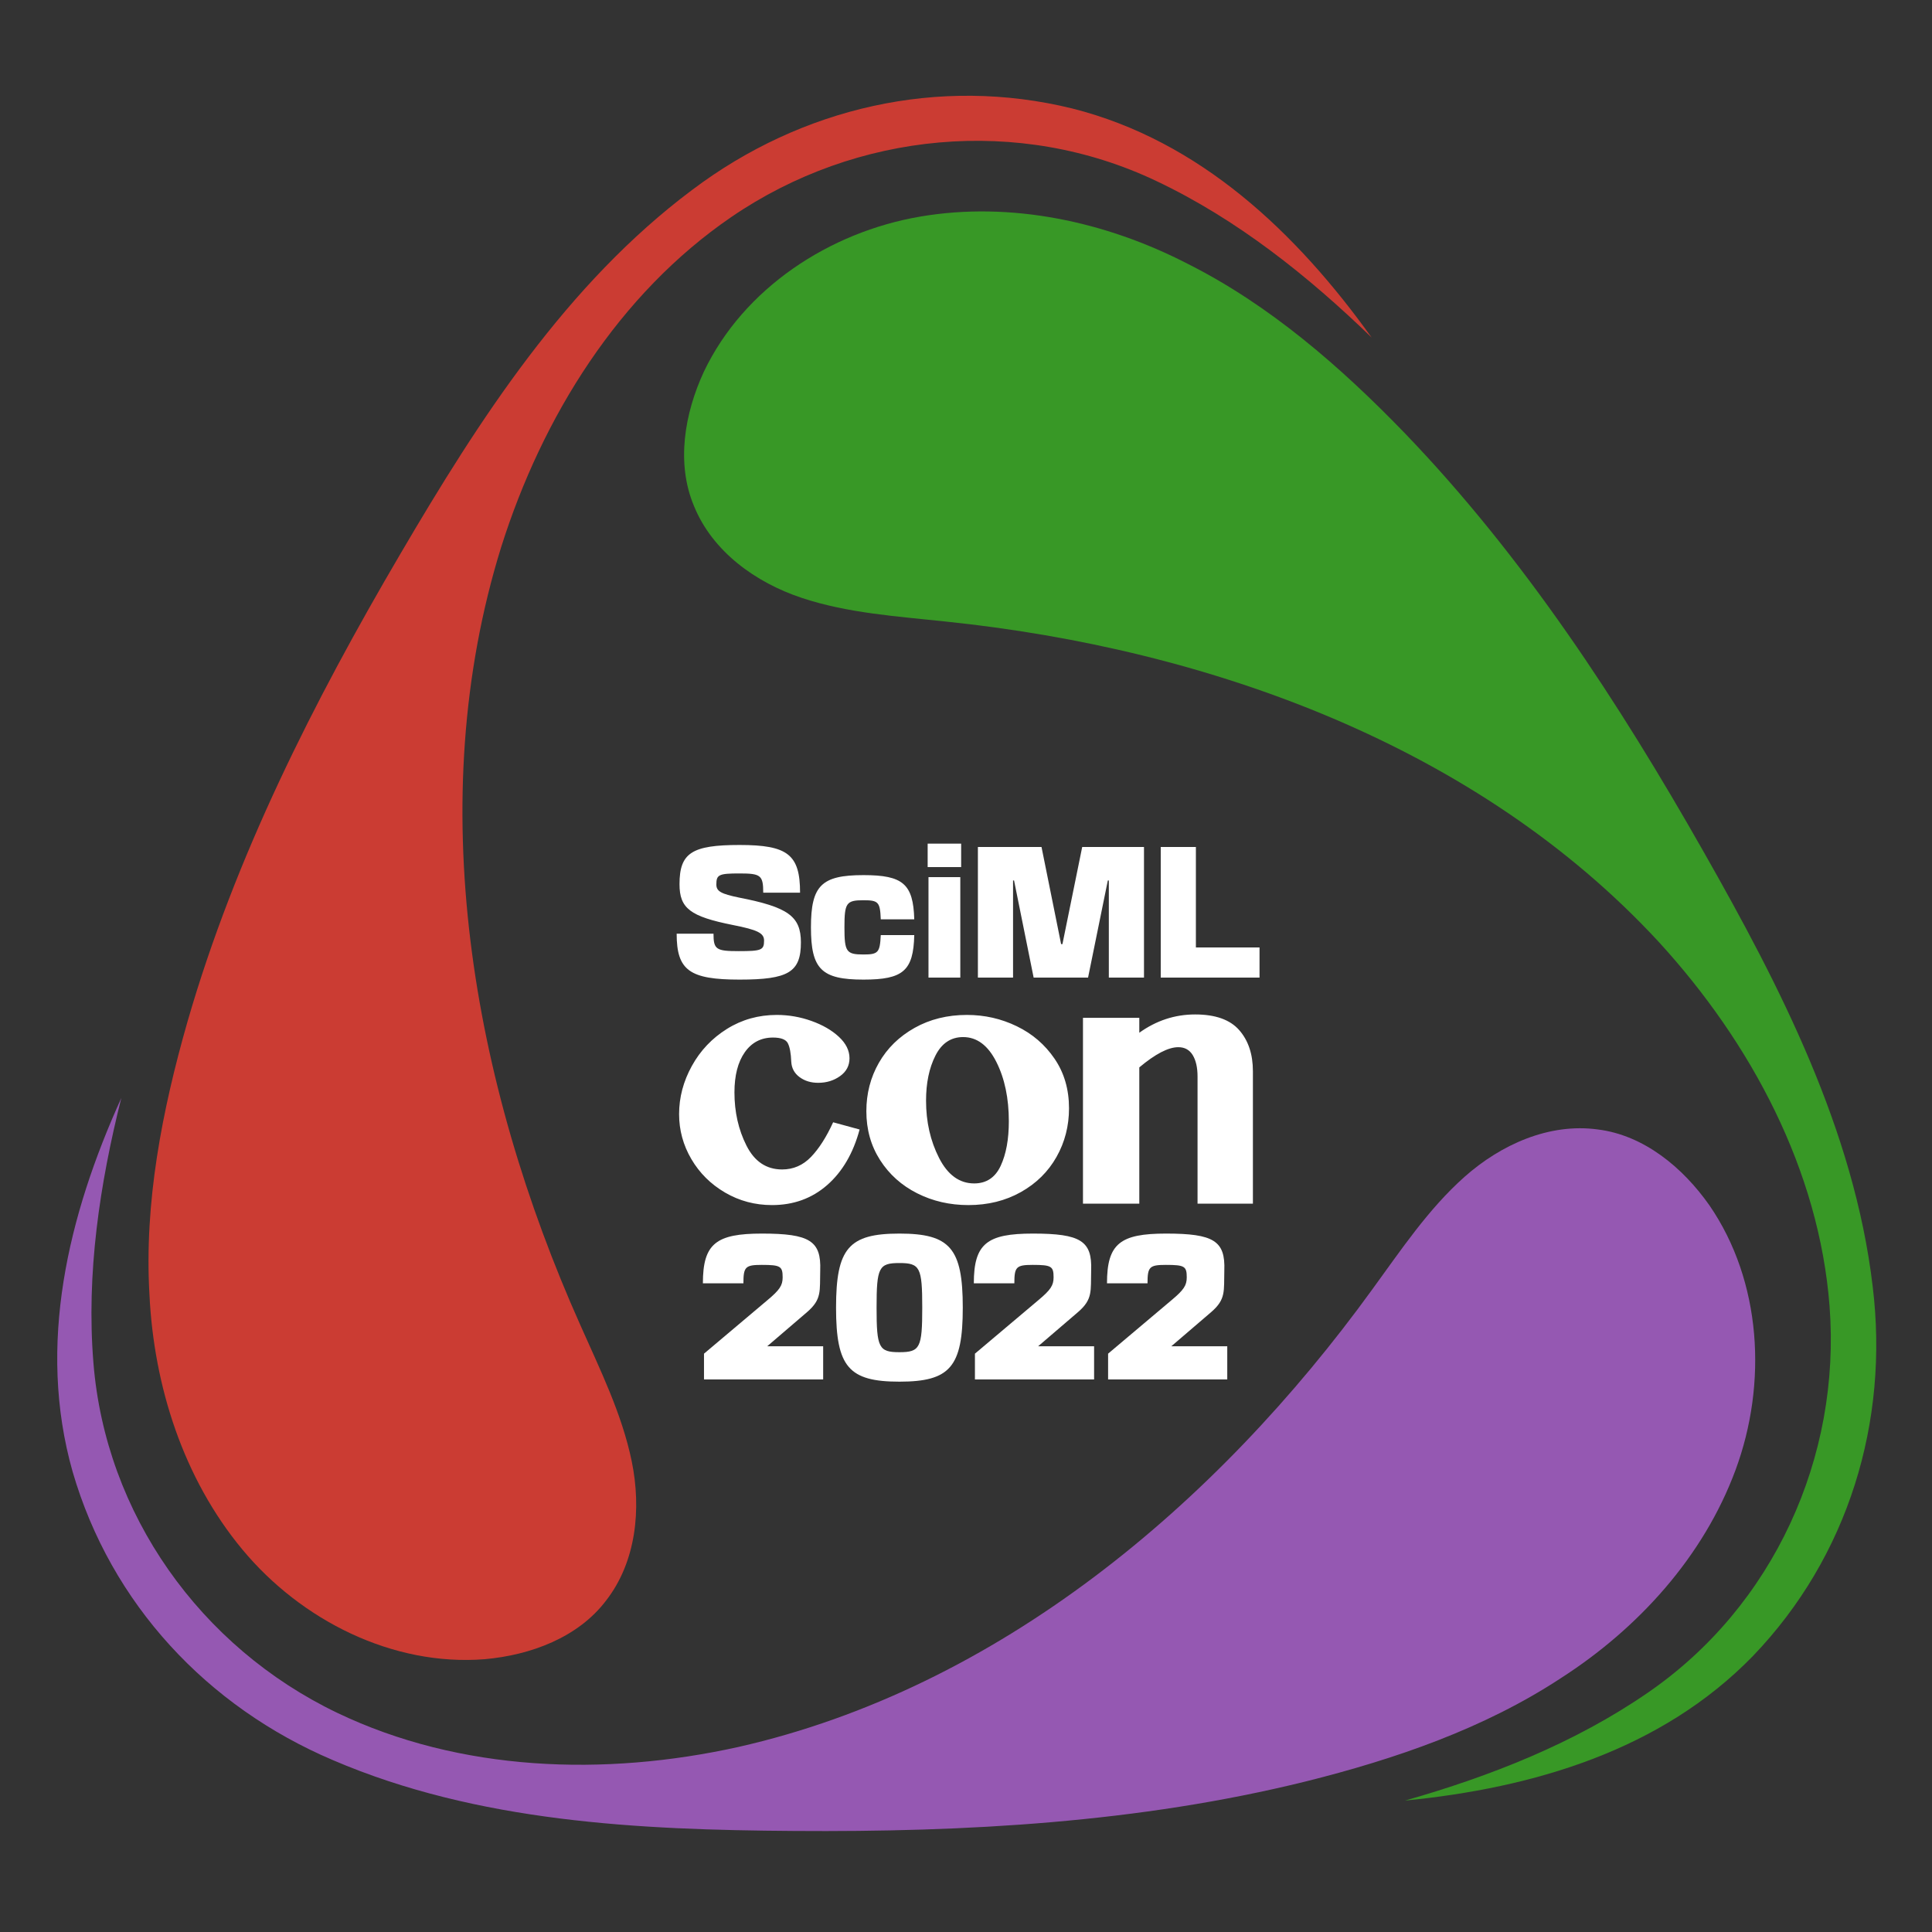 <?xml version="1.0" encoding="UTF-8"?>
<svg xmlns="http://www.w3.org/2000/svg" xmlns:xlink="http://www.w3.org/1999/xlink" width="600pt" height="600pt" viewBox="0 0 600 600" version="1.1">
<rect x="0" y="0" width="600" height="600" fill="#333333" stroke="none"/>
<defs>
<g>
<symbol overflow="visible" id="glyph0-0">
<path style="stroke:none;" d="M 21.32 -41.602 L 4.836 -41.602 L 4.836 10.398 L 21.32 10.398 Z M 8.684 6.812 L 8.684 5.098 L 12.324 2.652 L 8.684 2.652 L 8.684 0.938 L 17.316 0.938 L 17.316 2.652 L 15.652 2.652 L 12.012 5.098 L 17.316 5.098 L 17.316 6.812 Z M 8.684 -0.262 L 8.684 -6.137 L 17.316 -6.137 L 17.316 -0.262 Z M 8.684 -9.258 L 8.684 -15.133 L 10.398 -15.133 L 10.398 -10.973 L 15.602 -10.973 L 15.602 -13.414 L 13.883 -13.414 L 13.883 -12.219 L 12.117 -12.219 L 12.117 -15.133 L 17.316 -15.133 L 17.316 -9.258 Z M 8.684 -16.277 L 8.684 -18.043 L 15.602 -18.043 L 15.602 -21.477 L 17.316 -21.477 L 17.316 -16.277 Z M 8.684 -19.238 L 8.684 -20.957 L 12.117 -20.957 L 12.117 -22.879 L 8.684 -22.879 L 8.684 -24.598 L 17.316 -24.598 L 17.316 -22.879 L 13.883 -22.879 L 13.883 -19.238 Z M 8.684 -26 L 8.684 -31.406 L 13.883 -31.406 L 13.883 -27.77 L 17.316 -27.77 L 17.316 -26 Z M 8.684 -32.762 L 8.684 -34.477 L 12.117 -34.477 L 12.117 -36.398 L 8.734 -36.398 L 8.734 -38.117 L 17.316 -38.117 L 17.316 -36.398 L 13.883 -36.398 L 13.883 -34.477 L 17.316 -34.477 L 17.316 -32.762 Z M 10.398 -1.977 L 15.602 -1.977 L 15.602 -4.422 L 10.398 -4.422 Z M 10.398 -27.77 L 12.117 -27.77 L 12.117 -29.641 L 10.398 -29.641 Z M 10.398 -27.77 "/>
</symbol>
<symbol overflow="visible" id="glyph0-1">
<path style="stroke:none;" d="M 20.801 -8.215 C 13.832 -8.215 13 -8.734 13 -13.625 L 1.559 -13.625 C 1.559 -2.234 5.562 0.625 21.113 0.625 C 36.242 0.625 40.145 -1.664 40.145 -10.922 C 40.145 -19.086 36.09 -21.891 20.902 -24.855 C 15.391 -26 13.883 -26.781 13.883 -28.91 C 13.883 -31.98 14.664 -32.344 21.113 -32.344 C 27.664 -32.344 28.445 -31.773 28.445 -26.363 L 39.883 -26.363 C 39.883 -38.219 36.035 -41.184 21.113 -41.184 C 6.293 -41.184 2.445 -38.738 2.445 -29.016 C 2.445 -21.477 5.773 -18.98 19.031 -16.328 C 26.676 -14.82 28.703 -13.832 28.703 -11.492 C 28.703 -8.527 27.871 -8.215 20.801 -8.215 Z M 20.801 -8.215 "/>
</symbol>
<symbol overflow="visible" id="glyph0-2">
<path style="stroke:none;" d="M 17.887 0.625 C 30.211 0.625 33.383 -2.133 33.645 -13.207 L 23.242 -13.207 C 22.984 -7.801 22.465 -7.176 17.887 -7.176 C 12.531 -7.176 11.961 -8.008 11.961 -15.602 C 11.961 -23.191 12.531 -24.023 17.887 -24.023 C 22.516 -24.023 23.035 -23.453 23.242 -18.098 L 33.645 -18.098 C 33.332 -29.066 30.16 -31.824 17.887 -31.824 C 4.836 -31.824 1.559 -28.602 1.559 -15.602 C 1.559 -2.602 4.836 0.625 17.887 0.625 Z M 17.887 0.625 "/>
</symbol>
<symbol overflow="visible" id="glyph0-3">
<path style="stroke:none;" d="M 2.859 -31.199 L 2.859 0 L 12.738 0 L 12.738 -31.199 Z M 2.602 -34.32 L 13 -34.32 L 13 -41.602 L 2.602 -41.602 Z M 2.602 -34.32 "/>
</symbol>
<symbol overflow="visible" id="glyph0-4">
<path style="stroke:none;" d="M 13.52 0 L 13.52 -30.16 L 13.832 -30.16 L 19.914 0 L 36.816 0 L 42.953 -30.16 L 43.266 -30.16 L 43.266 0 L 54.184 0 L 54.184 -40.559 L 34.996 -40.559 L 28.859 -10.398 L 28.445 -10.398 L 22.359 -40.559 L 2.602 -40.559 L 2.602 0 Z M 13.52 0 "/>
</symbol>
<symbol overflow="visible" id="glyph0-5">
<path style="stroke:none;" d="M 2.602 -40.559 L 2.602 0 L 33.281 0 L 33.281 -9.359 L 13.52 -9.359 L 13.52 -40.559 Z M 2.602 -40.559 "/>
</symbol>
<symbol overflow="visible" id="glyph1-0">
<path style="stroke:none;" d="M 168.637 -216.773 L 168.637 50.828 L 10.766 50.828 L 10.766 -216.773 Z M 153.09 35.281 L 153.09 -201.227 L 26.312 -201.227 L 26.312 35.281 Z M 48.738 -129.316 C 48.738 -137.191 50.43 -144.191 53.82 -150.32 C 57.207 -156.449 61.941 -161.211 68.023 -164.598 C 74.102 -167.988 81.027 -169.684 88.805 -169.684 C 96.777 -169.684 103.926 -168.387 110.258 -165.797 C 116.586 -163.203 121.543 -159.344 125.133 -154.211 C 128.719 -149.078 130.512 -142.824 130.512 -135.445 C 130.512 -130.164 129.492 -125.305 127.449 -120.871 C 125.406 -116.438 123.113 -112.746 120.57 -109.809 C 118.031 -106.867 114.914 -103.602 111.227 -100.016 C 107.938 -96.926 105.148 -93.414 102.855 -89.477 C 100.562 -85.539 99.418 -82.074 99.418 -79.086 L 99.418 -68.918 L 76.543 -68.918 L 76.543 -79.535 C 76.543 -83.121 77.418 -87.359 79.16 -92.242 C 80.906 -97.125 83.57 -101.758 87.16 -106.145 C 89.352 -108.836 92.141 -111.676 95.531 -114.668 C 98.918 -117.758 101.359 -120.398 102.855 -122.59 C 104.352 -124.781 105.098 -127.672 105.098 -131.262 C 105.098 -136.047 103.68 -140.008 100.836 -143.145 C 97.996 -146.285 93.938 -147.855 88.652 -147.855 C 83.27 -147.855 79.184 -146.188 76.395 -142.848 C 73.605 -139.508 72.207 -135 72.207 -129.316 Z M 53.672 -15.098 C 53.672 -19.285 55.215 -22.898 58.305 -25.938 C 61.395 -28.977 65.082 -30.496 69.367 -30.496 C 73.652 -30.496 77.367 -28.977 80.504 -25.938 C 83.645 -22.898 85.215 -19.285 85.215 -15.098 C 85.215 -10.914 83.672 -7.324 80.582 -4.336 C 77.492 -1.344 73.754 0.148 69.367 0.148 C 65.082 0.148 61.395 -1.344 58.305 -4.336 C 55.215 -7.324 53.672 -10.914 53.672 -15.098 Z M 72.508 -48.738 C 72.508 -51.23 73.055 -53.473 74.152 -55.465 C 75.648 -60.051 79.035 -62.789 84.316 -63.688 C 85.512 -63.984 86.809 -64.137 88.203 -64.137 C 88.902 -64.137 89.848 -64.035 91.047 -63.836 C 95.332 -63.539 98.52 -62.219 100.613 -59.875 C 102.707 -57.531 103.852 -54.02 104.051 -49.336 L 104.051 -48.438 C 104.051 -42.957 102.805 -38.969 100.316 -36.477 C 97.824 -33.984 93.938 -32.742 88.652 -32.742 C 84.27 -32.742 80.828 -33.586 78.34 -35.281 C 75.848 -36.977 74.25 -39.617 73.555 -43.207 C 72.855 -45.301 72.508 -47.141 72.508 -48.738 Z M 91.344 -15.098 C 91.344 -19.285 92.914 -22.898 96.055 -25.938 C 99.195 -28.977 102.906 -30.496 107.191 -30.496 C 111.477 -30.496 115.164 -28.977 118.254 -25.938 C 121.344 -22.898 122.891 -19.285 122.891 -15.098 C 122.891 -10.914 121.344 -7.324 118.254 -4.336 C 115.164 -1.344 111.477 0.148 107.191 0.148 C 102.805 0.148 99.07 -1.344 95.98 -4.336 C 92.891 -7.324 91.344 -10.914 91.344 -15.098 Z M 91.344 -15.098 "/>
</symbol>
<symbol overflow="visible" id="glyph1-1">
<path style="stroke:none;" d="M 90.449 0.449 C 84.668 0.449 79.359 -0.773 74.527 -3.215 C 69.691 -5.656 65.855 -9.094 63.016 -13.531 C 60.176 -17.965 58.754 -23.023 58.754 -28.703 C 58.754 -34.184 60.051 -39.195 62.641 -43.73 C 65.23 -48.266 68.918 -51.875 73.703 -54.566 C 78.488 -57.258 83.918 -58.605 90 -58.605 C 95.48 -58.605 100.637 -57.434 105.473 -55.09 C 110.305 -52.75 114.219 -49.387 117.207 -45 C 120.199 -40.613 121.691 -35.48 121.691 -29.602 C 121.691 -24.121 120.398 -19.086 117.805 -14.5 C 115.215 -9.918 111.527 -6.277 106.742 -3.59 C 101.957 -0.898 96.527 0.449 90.449 0.449 Z M 0.598 -27.809 C 0.598 -32.988 1.918 -37.973 4.559 -42.758 C 7.199 -47.543 10.84 -51.379 15.473 -54.27 C 20.109 -57.16 25.266 -58.605 30.945 -58.605 C 34.633 -58.605 38.223 -57.98 41.711 -56.734 C 45.199 -55.488 48.039 -53.844 50.23 -51.801 C 52.426 -49.758 53.52 -47.539 53.52 -45.148 C 53.52 -42.855 52.551 -41.012 50.605 -39.617 C 48.664 -38.223 46.395 -37.523 43.805 -37.523 C 41.512 -37.523 39.566 -38.121 37.973 -39.32 C 36.379 -40.516 35.531 -42.109 35.43 -44.102 C 35.332 -46.695 34.984 -48.586 34.387 -49.785 C 33.789 -50.98 32.242 -51.578 29.75 -51.578 C 26.062 -51.578 23.148 -50.059 21.004 -47.02 C 18.863 -43.977 17.789 -39.816 17.789 -34.535 C 17.789 -28.453 19.035 -22.949 21.527 -18.016 C 24.02 -13.082 27.707 -10.613 32.59 -10.613 C 36.078 -10.613 39.07 -11.91 41.562 -14.5 C 44.055 -17.094 46.344 -20.68 48.438 -25.266 L 56.66 -23.023 C 54.668 -15.648 51.305 -9.891 46.57 -5.754 C 41.836 -1.617 36.129 0.449 29.453 0.449 C 24.168 0.449 19.309 -0.848 14.875 -3.438 C 10.441 -6.031 6.953 -9.492 4.41 -13.828 C 1.867 -18.164 0.598 -22.824 0.598 -27.809 Z M 77.293 -31.992 C 77.293 -25.414 78.637 -19.484 81.328 -14.203 C 84.02 -8.922 87.656 -6.277 92.242 -6.277 C 96.027 -6.277 98.77 -8.098 100.465 -11.734 C 102.16 -15.375 103.004 -19.984 103.004 -25.566 C 103.004 -32.742 101.711 -38.895 99.117 -44.027 C 96.527 -49.16 93.09 -51.727 88.805 -51.727 C 85.016 -51.727 82.148 -49.809 80.207 -45.973 C 78.262 -42.133 77.293 -37.477 77.293 -31.992 Z M 126.027 -57.707 L 143.52 -57.707 L 143.52 -53.074 C 148.801 -56.859 154.582 -58.754 160.863 -58.754 C 167.141 -58.754 171.699 -57.133 174.543 -53.895 C 177.383 -50.656 178.801 -46.395 178.801 -41.113 L 178.801 0 L 161.609 0 L 161.609 -39.469 C 161.609 -42.258 161.109 -44.477 160.113 -46.121 C 159.117 -47.766 157.621 -48.586 155.629 -48.586 C 152.539 -48.586 148.504 -46.496 143.52 -42.309 L 143.52 0 L 126.027 0 Z M 126.027 -57.707 "/>
</symbol>
<symbol overflow="visible" id="glyph2-0">
<path style="stroke:none;" d="M 23.453 -45.762 L 5.32 -45.762 L 5.32 11.441 L 23.453 11.441 Z M 9.551 7.492 L 9.551 5.605 L 13.555 2.918 L 9.551 2.918 L 9.551 1.031 L 19.047 1.031 L 19.047 2.918 L 17.219 2.918 L 13.215 5.605 L 19.047 5.605 L 19.047 7.492 Z M 9.551 -0.285 L 9.551 -6.75 L 19.047 -6.75 L 19.047 -0.285 Z M 9.551 -10.18 L 9.551 -16.645 L 11.441 -16.645 L 11.441 -12.07 L 17.16 -12.07 L 17.16 -14.758 L 15.273 -14.758 L 15.273 -13.441 L 13.328 -13.441 L 13.328 -16.645 L 19.047 -16.645 L 19.047 -10.18 Z M 9.551 -17.902 L 9.551 -19.848 L 17.16 -19.848 L 17.16 -23.625 L 19.047 -23.625 L 19.047 -17.902 Z M 9.551 -21.164 L 9.551 -23.051 L 13.328 -23.051 L 13.328 -25.168 L 9.551 -25.168 L 9.551 -27.055 L 19.047 -27.055 L 19.047 -25.168 L 15.273 -25.168 L 15.273 -21.164 Z M 9.551 -28.602 L 9.551 -34.547 L 15.273 -34.547 L 15.273 -30.543 L 19.047 -30.543 L 19.047 -28.602 Z M 9.551 -36.035 L 9.551 -37.922 L 13.328 -37.922 L 13.328 -40.039 L 9.609 -40.039 L 9.609 -41.926 L 19.047 -41.926 L 19.047 -40.039 L 15.273 -40.039 L 15.273 -37.922 L 19.047 -37.922 L 19.047 -36.035 Z M 11.441 -2.172 L 17.16 -2.172 L 17.16 -4.863 L 11.441 -4.863 Z M 11.441 -30.543 L 13.328 -30.543 L 13.328 -32.605 L 11.441 -32.605 Z M 11.441 -30.543 "/>
</symbol>
<symbol overflow="visible" id="glyph2-1">
<path style="stroke:none;" d="M 39.066 0 L 39.066 -10.297 L 21.68 -10.297 L 34.09 -20.934 C 38.723 -24.938 37.98 -27.457 38.152 -33.863 C 38.496 -43.016 34.891 -45.301 20.078 -45.301 C 5.836 -45.301 1.715 -42.215 1.715 -29.859 L 14.301 -29.859 C 14.301 -34.949 14.871 -35.578 20.02 -35.578 C 25.855 -35.578 26.484 -35.121 26.484 -31.688 C 26.484 -29.23 25.57 -27.801 21.793 -24.652 L 2.059 -8.008 L 2.059 0 Z M 39.066 0 "/>
</symbol>
<symbol overflow="visible" id="glyph2-2">
<path style="stroke:none;" d="M 21.395 -36.152 C 27.801 -36.152 28.484 -34.777 28.484 -22.309 C 28.484 -9.84 27.801 -8.465 21.395 -8.465 C 14.988 -8.465 14.301 -9.84 14.301 -22.309 C 14.301 -34.777 14.988 -36.152 21.395 -36.152 Z M 1.715 -22.309 C 1.715 -3.891 5.664 0.688 21.395 0.688 C 37.121 0.688 41.07 -3.891 41.07 -22.309 C 41.07 -40.727 37.121 -45.301 21.395 -45.301 C 5.664 -45.301 1.715 -40.727 1.715 -22.309 Z M 1.715 -22.309 "/>
</symbol>
</g>
</defs>
<g id="surface99">
<path style=" stroke:none;fill-rule:nonzero;fill:rgb(79.6%,23.5%,20%);fill-opacity:1;" d="M 425.98 104.832 C 406.195 85.66 384.141 68.07 359.102 56.211 C 316.508 35.957 265.973 40.836 227.125 67.391 C 192.16 91.32 168.445 129.344 155.625 169.965 C 131.125 248.91 146.5 336.082 180.234 411.527 C 186.379 425.41 193.148 439.055 196.191 453.832 C 199.23 468.609 197.582 485.031 188.234 497.055 C 179.543 508.543 164.828 514.004 150.527 515.281 C 121.961 517.539 93.547 503.23 75.254 481.195 C 56.965 459.16 47.777 430.5 46.414 402.02 C 44.75 373.512 50.344 344.828 58.23 317.277 C 73.027 266 97.461 217.797 124.375 171.953 C 148.746 130.383 175.895 88.18 215.008 58.938 C 248.926 33.398 291.527 23.5 333.016 33.695 C 372.715 43.707 402.707 72.344 425.98 104.832 "/>
<path style=" stroke:none;fill-rule:nonzero;fill:rgb(22%,59.6%,14.9%);fill-opacity:1;" d="M 436.34 559.188 C 462.84 551.641 489.098 541.332 511.891 525.578 C 550.723 498.82 571.77 452.613 568.191 405.691 C 564.953 363.449 543.883 323.898 515.109 292.484 C 458.992 231.793 375.812 201.523 293.605 193.016 C 278.512 191.395 263.312 190.438 248.992 185.68 C 234.676 180.926 221.277 171.289 215.539 157.18 C 209.934 143.91 212.566 128.438 218.605 115.414 C 230.938 89.543 257.535 72.09 285.762 67.266 C 313.992 62.445 343.406 68.82 368.75 81.879 C 394.27 94.691 416.316 113.879 436.23 134.484 C 473.242 172.938 502.77 218.199 529.016 264.426 C 552.832 306.32 575.809 350.93 581.57 399.426 C 586.73 441.57 574 483.414 544.43 514.246 C 515.91 543.621 476.113 555.277 436.34 559.188 "/>
<path style=" stroke:none;fill-rule:nonzero;fill:rgb(58.4%,34.5%,69.8%);fill-opacity:1;" d="M 37.68 340.98 C 30.965 367.703 26.762 395.594 29.012 423.211 C 32.766 470.223 62.262 511.551 104.68 531.914 C 142.887 550.23 187.672 551.758 229.262 542.547 C 309.883 524.297 377.688 467.395 426.156 400.457 C 435.109 388.195 443.539 375.508 454.816 365.484 C 466.094 355.465 481.137 348.68 496.227 350.766 C 510.523 352.547 522.605 362.562 530.863 374.305 C 547.105 397.918 548.922 429.68 538.98 456.535 C 529.043 483.395 508.816 505.68 484.836 521.102 C 460.977 536.797 433.34 546.293 405.535 553.238 C 353.73 566.066 299.77 569.008 246.613 568.621 C 198.422 568.301 148.301 565.891 103.418 546.637 C 64.34 530.031 34.469 498.086 22.555 457.059 C 11.375 417.672 21.18 377.379 37.68 340.98 "/>
<g style="fill:rgb(100%,100%,100%);fill-opacity:1;">
  <use xlink:href="#glyph0-1" x="208.584" y="303.6"/>
  <use xlink:href="#glyph0-2" x="250.288" y="303.6"/>
  <use xlink:href="#glyph0-3" x="285.492" y="303.6"/>
  <use xlink:href="#glyph0-4" x="301.092" y="303.6"/>
  <use xlink:href="#glyph0-5" x="357.876" y="303.6"/>
</g>
<g style="fill:rgb(100%,100%,100%);fill-opacity:1;">
  <use xlink:href="#glyph1-1" x="210.3" y="373.8"/>
</g>
<g style="fill:rgb(100%,100%,100%);fill-opacity:1;">
  <use xlink:href="#glyph2-1" x="216.574" y="428.4"/>
  <use xlink:href="#glyph2-2" x="257.929" y="428.4"/>
  <use xlink:href="#glyph2-1" x="300.715" y="428.4"/>
  <use xlink:href="#glyph2-1" x="342.071" y="428.4"/>
</g>
</g>
</svg>
